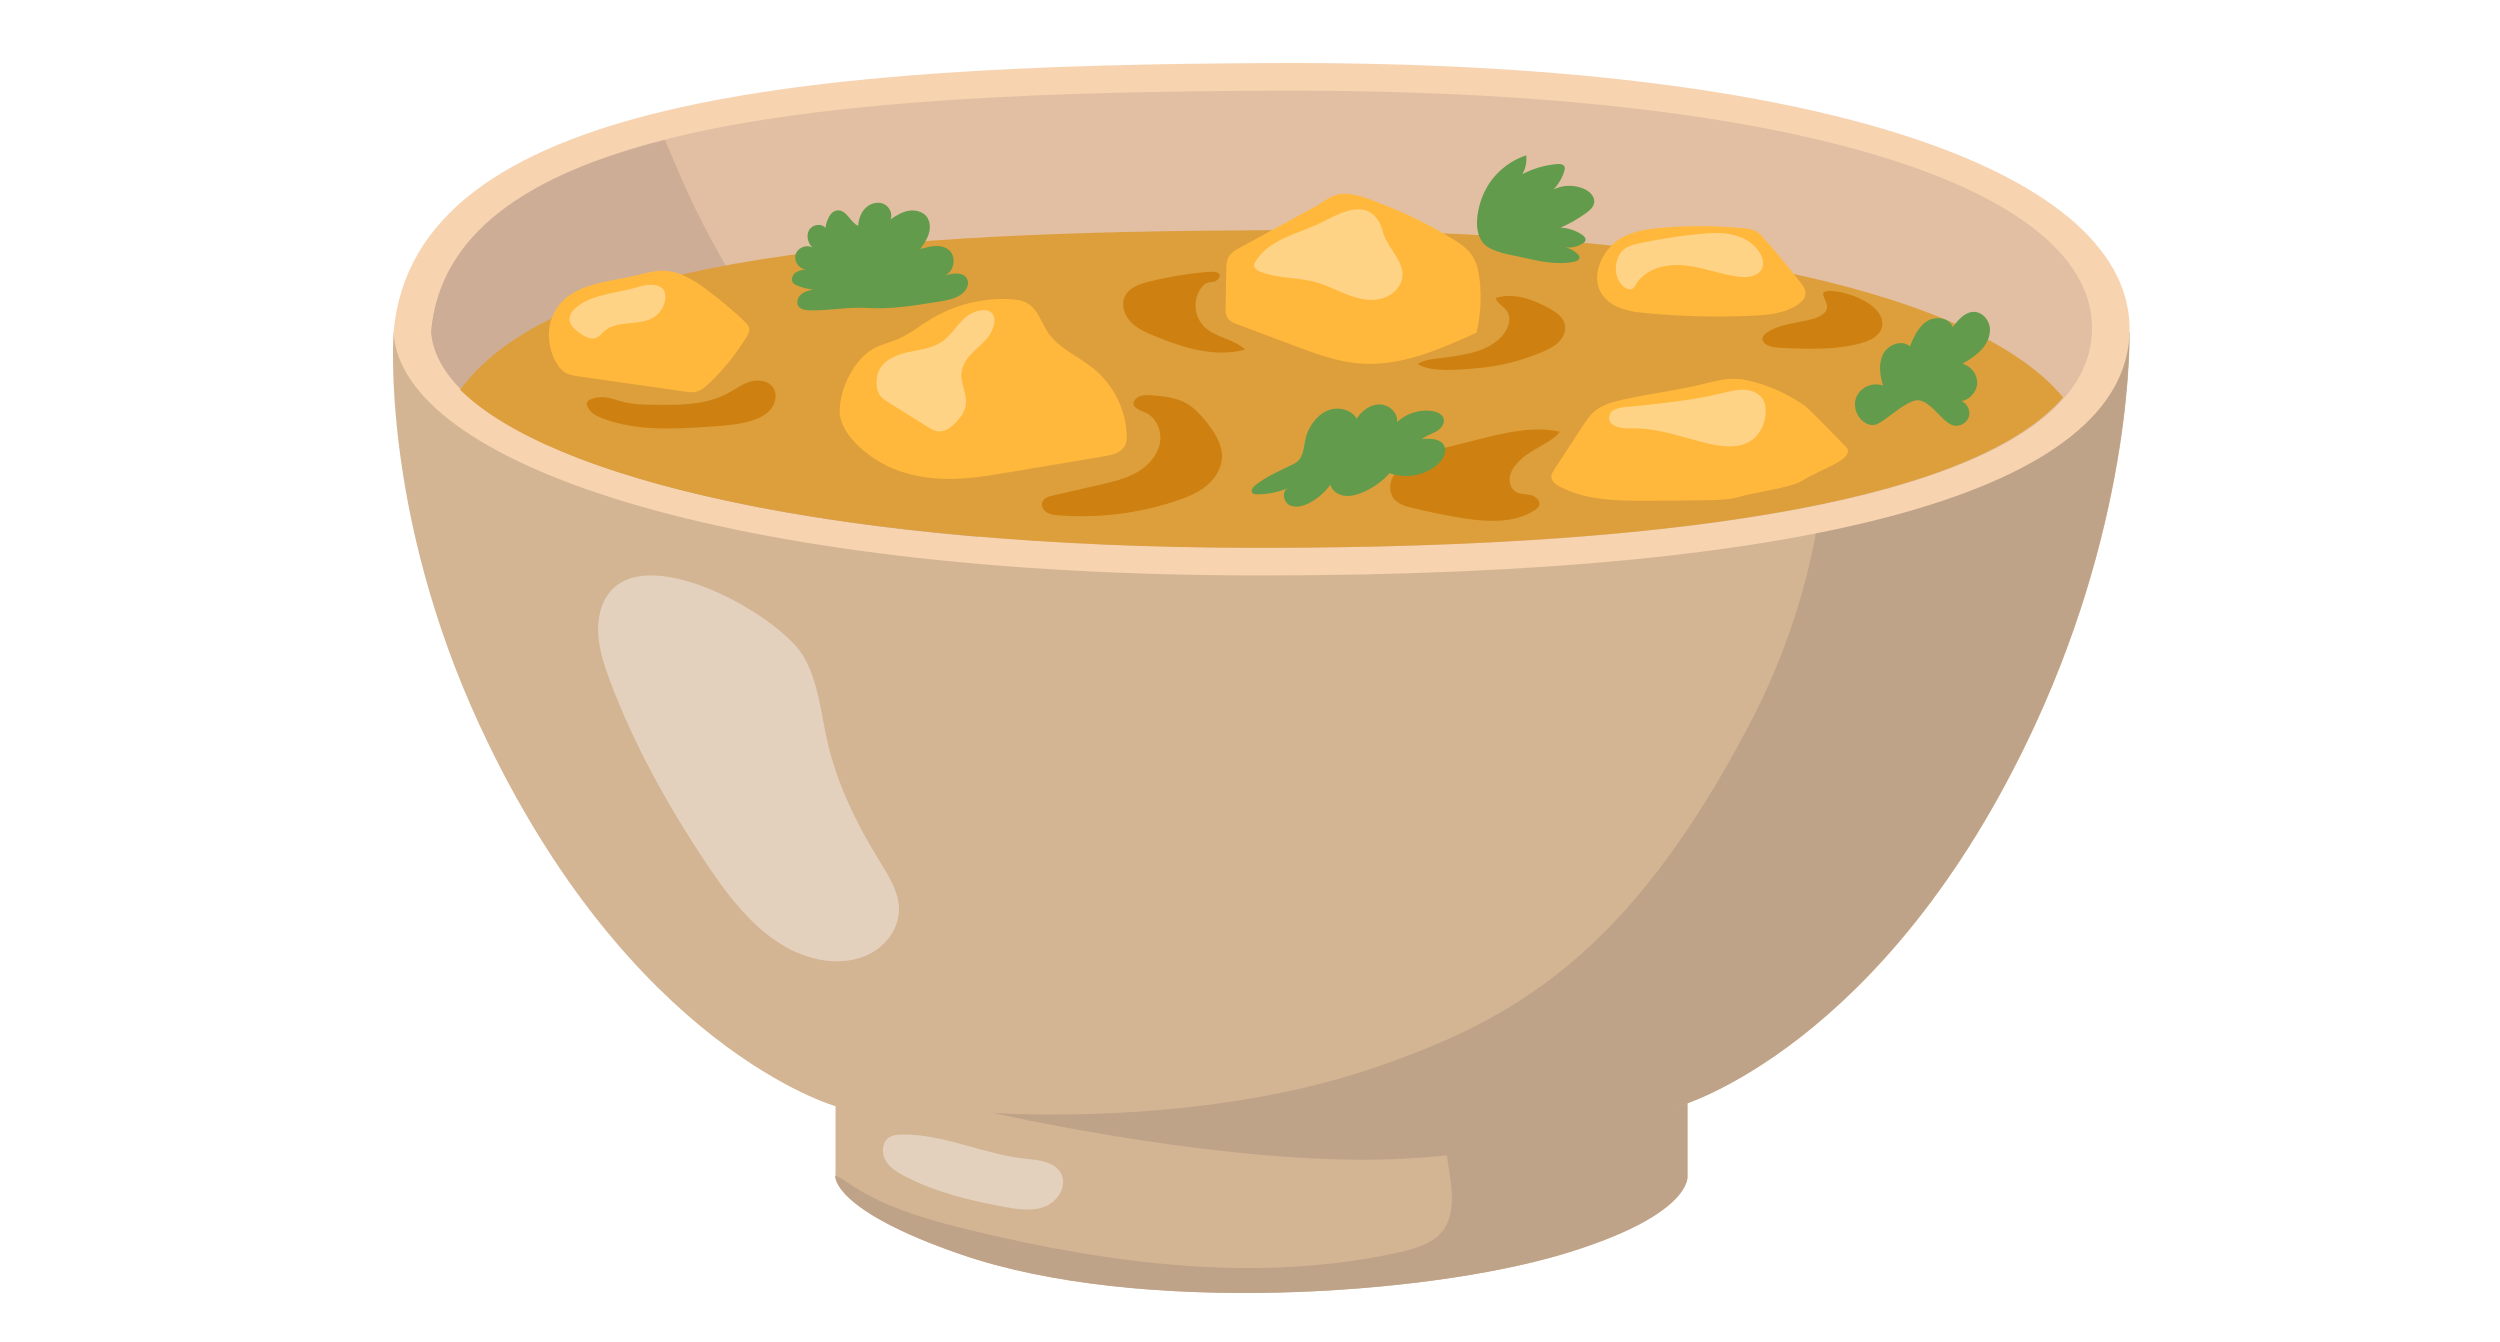 <?xml version="1.0" encoding="UTF-8" standalone="no"?>
<!-- Created with Inkscape (http://www.inkscape.org/) -->

<svg
   width="53.71mm"
   height="28.84mm"
   viewBox="0 0 53.71 28.84"
   version="1.1"
   id="svg1"
   xml:space="preserve"
   inkscape:version="1.3.1 (9b9bdc1480, 2023-11-25, custom)"
   sodipodi:docname="soupe.svg"
   xmlns:inkscape="http://www.inkscape.org/namespaces/inkscape"
   xmlns:sodipodi="http://sodipodi.sourceforge.net/DTD/sodipodi-0.dtd"
   xmlns="http://www.w3.org/2000/svg"
   xmlns:svg="http://www.w3.org/2000/svg"><sodipodi:namedview
     id="namedview1"
     pagecolor="#ffffff"
     bordercolor="#000000"
     borderopacity="0.25"
     inkscape:showpageshadow="2"
     inkscape:pageopacity="0.0"
     inkscape:pagecheckerboard="0"
     inkscape:deskcolor="#d1d1d1"
     inkscape:document-units="mm"
     showguides="false"
     inkscape:zoom="3.9339129"
     inkscape:cx="149.2153"
     inkscape:cy="41.688772"
     inkscape:window-width="1854"
     inkscape:window-height="1011"
     inkscape:window-x="0"
     inkscape:window-y="0"
     inkscape:window-maximized="1"
     inkscape:current-layer="g1-2"><inkscape:page
       x="0"
       y="0"
       width="53.71"
       height="28.84"
       id="page1"
       margin="0"
       bleed="0" /></sodipodi:namedview><defs
     id="defs1"><clipPath
       clipPathUnits="userSpaceOnUse"
       id="clipPath156"><path
         d="m 18056,3723 c -30.8,0 -61.7,3 -91.8,8.7 -268.4,50.7 -458.5,285.5 -610.3,512.5 -211.2,315.5 -397.9,649.3 -531.2,1004.8 -48.6,129.8 -90,274.6 -41.3,404.3 44.5,118.3 144,164.3 266.3,164.3 298.3,0 731.7,-274 828.2,-441 79.3,-137.2 92.2,-301.2 127.3,-455.8 52.8,-232.7 158.5,-450.6 283.9,-653.5 51.3,-83 108.1,-170.7 105.8,-268.3 -2.3,-95.8 -65.4,-184.2 -149.3,-230.7 -57,-31.5 -122.1,-45.3 -187.6,-45.3"
         transform="translate(0,2.5000001e-4)"
         id="path156" /></clipPath></defs><g
     inkscape:label="Calque 1"
     inkscape:groupmode="layer"
     id="layer1" /><g
     id="g1"
     inkscape:groupmode="layer"
     inkscape:label="1"
     transform="matrix(0.265,0,0,0.265,63.71,0)" /><g
     id="g1-2"
     inkscape:groupmode="layer"
     inkscape:label="1"
     transform="matrix(0.265,0,0,0.265,63.71,0)"><g
       id="g2"
       transform="matrix(0.112,0,0,0.112,-125.023,42.832)"><path
         id="path116"
         d="m 191.296,468.976 v -53.947 l -308.381,-38.787 -308.377,42.067 v 50.667 c 0,0 -2.601,24.4 90.932,56.627 127.899,44.093 335.735,29.573 434.891,0 94.803,-28.267 90.936,-56.627 90.936,-56.627"
         style="fill:#d3b594;fill-opacity:1;fill-rule:nonzero;stroke:none;stroke-width:0.133" /><path
         id="path117"
         d="m 100.133,525.603 c 94.803,-28.267 90.936,-56.627 90.936,-56.627 V 415.029 L 49.68,397.243 c -0.223,0.133 -0.449,0.267 -0.672,0.4 -16.212,9.787 -31.793,18.6 -33.015,38.773 -1.283,21.173 10.267,46.893 1.069,67.147 -5.661,12.467 -20.541,17.4 -33.908,20.373 -102.099,22.733 -208.956,8.76 -310.628,-15.813 -31.751,-7.68 -63.977,-16.693 -90.701,-35.48 -2.197,-1.547 -4.845,-3.107 -7.513,-4.12 v 0.453 c 0,0 -2.603,24.4 90.931,56.627 127.899,44.093 335.735,29.573 434.891,0"
         style="fill:#bfa388;fill-opacity:1;fill-rule:nonzero;stroke:none;stroke-width:0.133" /><path
         id="path118"
         d="M 511.203,-141.744 H -745.405 c 0,0 -9.664,128.933 62.415,284.573 108.104,233.413 257.528,275.48 257.528,275.48 l 305.293,5.893 305.293,-5.893 c 0,0 149.425,-42.067 257.532,-275.48 72.08,-155.64 68.547,-284.573 68.547,-284.573"
         style="fill:#d3b594;fill-opacity:1;fill-rule:nonzero;stroke:none;stroke-width:0.133" /><path
         id="path119"
         d="m 510.989,-141.744 h -224.24 c 0,0 29.133,130.987 -50.36,282.973 -87.967,168.187 -171.325,214.987 -273.281,249.68 -126.505,43.027 -274.624,32.227 -274.624,32.227 0,0 148.524,33.933 267.609,33.933 118.431,0 228.815,-38.76 228.815,-38.76 0,0 149.428,-42.067 257.521,-275.48 72.08,-155.64 68.56,-284.573 68.56,-284.573"
         style="fill:#bfa388;fill-opacity:1;fill-rule:nonzero;stroke:none;stroke-width:0.133" /><path
         id="path120"
         d="m -745.405,-141.744 c 5.515,93.773 236.613,175.853 628.32,175.853 404.461,0 625.088,-62.347 628.288,-175.853 3.2,-113.507 -215.827,-196.773 -618.712,-195.053 -339.305,1.453 -623.507,25.587 -637.896,195.053"
         style="fill:#f7d3b0;fill-opacity:1;fill-rule:nonzero;stroke:none;stroke-width:0.133" /><path
         id="path121"
         d="m -718.201,-142.784 c 5.275,83.667 226.371,156.907 601.124,156.907 386.96,0 598.027,-55.627 601.093,-156.907 3.053,-101.267 -206.493,-175.547 -591.932,-174.013 -324.62,1.293 -596.52,22.827 -610.285,174.013"
         style="fill:#e2bfa3;fill-opacity:1;fill-rule:nonzero;stroke:none;stroke-width:0.133" /><path
         id="path122"
         d="m -424.491,313.389 c -4.109,0 -8.229,-0.4 -12.251,-1.16 -35.78,-6.76 -61.121,-38.067 -81.372,-68.32 -28.157,-42.08 -53.051,-86.587 -70.821,-133.987 -6.485,-17.307 -12.001,-36.613 -5.503,-53.907 5.925,-15.773 19.197,-21.907 35.5,-21.907 39.776,0 97.557,36.547 110.427,58.8 10.579,18.307 12.299,40.173 16.975,60.787 7.037,31.013 21.135,60.067 37.86,87.12 6.84,11.067 14.409,22.76 14.096,35.773 -0.307,12.773 -8.716,24.573 -19.897,30.76 -7.603,4.213 -16.287,6.04 -25.013,6.04"
         style="fill:#e4d1bd;fill-opacity:1;fill-rule:nonzero;stroke:none;stroke-width:0.133" /><path
         id="path123"
         d="m -286.46,493.149 c -5.291,0 -10.693,-0.867 -15.907,-1.813 -25.157,-4.56 -50.373,-10.587 -73.059,-22.387 -5.468,-2.84 -11.016,-6.267 -14.005,-11.653 -2.988,-5.387 -2.357,-13.24 2.871,-16.507 2.507,-1.573 5.588,-1.853 8.543,-1.947 0.837,-0.027 1.673,-0.04 2.513,-0.04 28.884,0 59.353,14.947 88.771,17.653 9.279,0.867 20.225,2.36 24.523,10.627 4.525,8.707 -2.116,19.88 -11.159,23.68 -4.159,1.76 -8.584,2.387 -13.091,2.387"
         style="fill:#e4d1bd;fill-opacity:1;fill-rule:nonzero;stroke:none;stroke-width:0.133" /><path
         id="path124"
         d="m -718.201,-142.491 c 4.229,67.067 147.156,127.44 396.744,148.747 -13.399,-9.093 -26.436,-18.72 -39.048,-28.867 -77.225,-62.16 -139.177,-143.387 -178.175,-234.56 -3.281,-7.667 -6.859,-15.72 -10.264,-23.96 -99.248,25.133 -162.785,67.56 -169.257,138.64"
         style="fill:#cead97;fill-opacity:1;fill-rule:nonzero;stroke:none;stroke-width:0.133" /><path
         id="path125"
         d="m 463.109,-94.771 c -60.413,-73.133 -257.773,-122.32 -572.173,-121.067 -276.995,1.107 -515.597,16.947 -588.2,115.493 64.895,64.52 269.571,114.467 579.04,114.467 320.613,0 520.48,-38.2 581.333,-108.893"
         style="fill:#dd9f3c;fill-opacity:1;fill-rule:nonzero;stroke:none;stroke-width:0.133" /><path
         id="path126"
         d="m -397.649,-130.264 c 5.487,-2.947 11.68,-4.293 17.403,-6.747 8.279,-3.56 15.375,-9.32 23.049,-14.04 17.085,-10.493 37.345,-15.747 57.38,-14.867 4.867,0.213 9.917,0.853 14.005,3.493 6.931,4.493 9.264,13.36 13.817,20.24 7.896,11.947 22.243,17.6 33.349,26.64 13.957,11.347 22.847,28.707 23.9,46.667 0.192,3.253 0.096,6.68 -1.527,9.493 -2.831,4.92 -9.149,6.333 -14.747,7.28 -22.961,3.84 -45.923,7.693 -68.884,11.533 -13.676,2.293 -27.415,4.587 -41.281,4.813 -16.427,0.28 -33.128,-2.453 -47.813,-9.827 -13.573,-6.8 -33.227,-22.4 -33.468,-38.973 -0.236,-16.213 10.425,-37.973 24.816,-45.707"
         style="fill:#ffb83b;fill-opacity:1;fill-rule:nonzero;stroke:none;stroke-width:0.133" /><path
         id="path127"
         d="m -132.405,-203.384 c -3.365,1.827 -6.921,3.853 -8.689,7.253 -1.373,2.64 -1.46,5.733 -1.519,8.707 -0.175,8.92 -0.348,17.827 -0.521,26.747 -0.059,2.947 -0.057,6.093 1.588,8.533 1.664,2.48 4.633,3.667 7.423,4.707 13.585,5.093 27.171,10.187 40.755,15.28 15.36,5.76 30.972,11.587 47.327,12.867 29.415,2.307 57.743,-10.173 84.607,-22.373 2.751,-12.107 3.543,-24.653 2.335,-37 -0.66,-6.747 -2.007,-13.667 -5.885,-19.227 -3.521,-5.04 -8.819,-8.533 -14.072,-11.733 -16.492,-10.053 -33.897,-18.613 -51.929,-25.533 -8.404,-3.227 -19.515,-7.96 -28.735,-6.893 -7.267,0.84 -12.633,5.933 -19.056,9.453 -17.843,9.8 -35.751,19.48 -53.627,29.213"
         style="fill:#ffb83b;fill-opacity:1;fill-rule:nonzero;stroke:none;stroke-width:0.133" /><path
         id="path128"
         d="m 144.981,-93.251 c -7.367,1.667 -14.993,3.573 -20.812,8.387 -3.871,3.2 -6.673,7.48 -9.415,11.693 -6.7,10.28 -13.399,20.573 -20.099,30.853 -0.945,1.453 -1.921,3 -1.989,4.733 -0.132,3.373 3.105,5.813 6.092,7.387 18.927,9.973 41.281,10.267 62.672,10.227 15.143,-0.027 30.292,-0.12 45.425,-0.413 7.64,-0.16 15.373,-0.373 22.68,-2.627 8.307,-2.56 36.4,-6.48 43.84,-10.987 16.84,-10.227 37.413,-15.387 33.467,-23.973 -0.04,-0.093 -27.48,-28.587 -31.107,-31.053 -12.333,-8.453 -26.36,-14.787 -40.973,-18.04 -13.347,-2.987 -22.2,0.293 -34.973,3.267 -18.085,4.213 -36.66,6.44 -54.808,10.547"
         style="fill:#ffb83b;fill-opacity:1;fill-rule:nonzero;stroke:none;stroke-width:0.133" /><path
         id="path129"
         d="m -631.109,-151.504 c -3.564,10.907 -1.907,23.4 4.379,33.013 1.34,2.04 2.909,4 4.936,5.373 3.06,2.067 6.861,2.64 10.519,3.173 25.424,3.64 50.848,7.267 76.272,10.907 2.999,0.427 6.093,0.853 9.023,0.08 3.424,-0.907 6.209,-3.333 8.777,-5.773 10.592,-10.04 19.84,-21.507 27.42,-33.973 1.04,-1.72 2.084,-3.6 1.899,-5.587 -0.212,-2.293 -1.968,-4.08 -3.637,-5.653 -8.557,-8.067 -17.585,-15.64 -27.019,-22.653 -9.344,-6.947 -19.792,-13.6 -31.433,-13.88 -5.768,-0.133 -11.441,1.32 -17.028,2.76 -24.164,6.24 -54.064,5.427 -64.107,32.213"
         style="fill:#ffb83b;fill-opacity:1;fill-rule:nonzero;stroke:none;stroke-width:0.133" /><path
         id="path130"
         d="m 144.955,-211.091 c 9.293,-4.627 19.856,-5.933 30.211,-6.707 18.744,-1.373 37.611,-1.2 56.331,0.52 3.347,0.32 6.8,0.707 9.68,2.413 2.12,1.253 3.8,3.12 5.427,4.973 9.08,10.36 17.88,20.987 26.347,31.853 1.92,2.453 3.907,5.227 3.707,8.32 -0.213,3.28 -2.84,5.88 -5.56,7.733 -9.6,6.52 -21.8,7.613 -33.4,8.12 -25.24,1.133 -50.561,0.52 -75.719,-1.827 -9.355,-0.867 -19.147,-2.147 -26.765,-7.64 -18.347,-13.24 -6.976,-39.44 9.743,-47.76"
         style="fill:#ffb83b;fill-opacity:1;fill-rule:nonzero;stroke:none;stroke-width:0.133" /><path
         id="path131"
         d="m -350.257,-70.144 c -0.46,0 -0.924,-0.027 -1.391,-0.093 -2.531,-0.373 -4.781,-1.76 -6.953,-3.107 -9.168,-5.707 -18.336,-11.413 -27.504,-17.12 -3.089,-1.92 -6.316,-3.987 -8.04,-7.187 -1.168,-2.173 -1.536,-4.68 -1.589,-7.147 -0.069,-3.093 0.34,-6.24 1.585,-9.08 3.489,-7.947 12.561,-11.747 21.039,-13.613 8.477,-1.853 17.552,-2.693 24.691,-7.627 4.564,-3.16 7.912,-7.72 11.52,-11.947 3.607,-4.213 7.787,-8.293 13.104,-9.88 2.247,-0.667 4.167,-0.973 5.793,-0.973 10.565,0 8.645,12.773 2.361,20.227 -6.687,7.947 -17.857,14.147 -18.715,25.587 -0.58,7.72 4.332,15.2 3.18,22.84 -0.717,4.773 -3.705,8.867 -6.999,12.387 -3.243,3.453 -7.465,6.733 -12.083,6.733"
         style="fill:#ffd386;fill-opacity:1;fill-rule:nonzero;stroke:none;stroke-width:0.133" /><path
         id="path132"
         d="m -601.455,-137.357 c -3.295,0 -6.605,-2.133 -9.403,-4.16 -3.323,-2.427 -6.957,-5.387 -7.225,-9.48 -0.273,-4.16 3.068,-7.64 6.453,-10.053 10.272,-8.227 28.896,-9.427 41.405,-13.133 3.587,-1.067 7.375,-2.12 11.063,-2.12 1.785,0 3.548,0.24 5.252,0.867 1.517,0.547 2.969,1.413 3.907,2.72 1.105,1.56 1.377,3.56 1.309,5.467 -0.201,5.653 -3.268,11.133 -7.984,14.267 -10.536,6.987 -26.416,1.84 -35.993,10.093 -2.073,1.8 -3.784,4.173 -6.359,5.107 -0.803,0.293 -1.613,0.427 -2.425,0.427"
         style="fill:#ffd386;fill-opacity:1;fill-rule:nonzero;stroke:none;stroke-width:0.133" /><path
         id="path133"
         d="m -37.472,-165.357 c -5.976,0 -11.996,-1.653 -17.627,-3.827 -7.564,-2.907 -14.791,-6.747 -22.593,-8.933 -13.232,-3.72 -27.643,-2.573 -40.413,-7.653 -1.999,-0.8 -4.212,-2.12 -4.381,-4.253 -0.093,-1.213 0.511,-2.347 1.152,-3.373 9.793,-15.587 29.407,-19.56 45.025,-26.76 8.073,-3.72 19.249,-10.773 29.165,-10.773 5.892,0 11.34,2.493 15.427,9.667 1.555,2.733 2.089,5.907 3.153,8.867 3.807,10.587 14.536,19.187 13.359,30.373 -0.848,8.067 -8.22,14.32 -16.14,16.027 -2.027,0.44 -4.073,0.64 -6.127,0.64"
         style="fill:#ffd386;fill-opacity:1;fill-rule:nonzero;stroke:none;stroke-width:0.133" /><path
         id="path134"
         d="m 221.576,-59.304 c -4.893,0 -9.92,-0.827 -14.64,-1.907 -18,-4.133 -35.725,-11.147 -54.117,-11.147 -0.879,0 -1.761,0.013 -2.643,0.053 -0.348,0.013 -0.724,0.013 -1.125,0.013 -5.925,0 -17.049,-1.6 -14.053,-10.12 1.887,-5.36 11.965,-5.36 16.412,-5.84 22.083,-2.347 43.713,-4.373 65.38,-9.693 4.68,-1.16 9.427,-2.413 14.213,-2.413 0.613,0 1.227,0.027 1.84,0.067 5.413,0.387 11.013,2.96 13.48,7.8 1.387,2.733 1.653,5.92 1.467,8.987 -0.44,7.453 -3.68,14.96 -9.68,19.413 -4.76,3.547 -10.547,4.787 -16.533,4.787"
         style="fill:#ffd386;fill-opacity:1;fill-rule:nonzero;stroke:none;stroke-width:0.133" /><path
         id="path135"
         d="m 149.571,-172.971 c -1.643,0 -3.391,-0.933 -4.693,-2.053 -5.787,-5 -6.848,-13.627 -4.156,-20.493 3.219,-8.2 9.423,-9.48 17.647,-11.2 13.459,-2.813 27.067,-4.907 40.755,-6.267 4.187,-0.427 8.427,-0.773 12.64,-0.773 4.12,0 8.213,0.333 12.227,1.253 8.12,1.867 15.96,6.48 19.96,13.787 1.747,3.227 2.693,7.187 1.227,10.56 -2.04,4.733 -7.6,6.253 -13,6.253 -1.267,0 -2.52,-0.093 -3.72,-0.227 -13.28,-1.613 -25.933,-6.813 -39.235,-8.2 -1.759,-0.173 -3.551,-0.28 -5.353,-0.28 -11.836,0 -24.109,4.08 -29.977,14.093 -0.649,1.093 -1.253,2.307 -2.336,3 -0.615,0.387 -1.289,0.547 -1.984,0.547"
         style="fill:#ffd386;fill-opacity:1;fill-rule:nonzero;stroke:none;stroke-width:0.133" /><path
         id="path136"
         d="m -190.483,-62.931 c -1.307,9.493 -8.329,17.427 -16.611,22.253 -8.283,4.813 -17.788,7.013 -27.128,9.147 -11.268,2.573 -22.533,5.16 -33.8,7.733 -3.081,0.707 -6.617,1.787 -7.756,4.733 -1.061,2.747 0.651,5.933 3.139,7.52 2.487,1.573 5.539,1.907 8.475,2.133 28.755,2.267 57.957,-1.32 85.319,-10.44 7.629,-2.547 15.245,-5.6 21.517,-10.627 6.273,-5.04 11.109,-12.347 11.556,-20.373 0.533,-9.6 -5.063,-18.387 -11.043,-25.907 -4.245,-5.333 -8.924,-10.52 -14.879,-13.84 -7.517,-4.187 -16.383,-5.053 -24.964,-5.707 -4.016,-0.307 -8.608,-0.373 -11.393,2.533 -6.344,6.627 5.919,9.04 9.103,11.16 6.236,4.16 9.473,12.347 8.465,19.68"
         style="fill:#ce8111;fill-opacity:1;fill-rule:nonzero;stroke:none;stroke-width:0.133" /><path
         id="path137"
         d="m -548.307,-89.424 c 15.279,0.133 31.116,-1.027 44.6,-8.213 5.377,-2.867 10.332,-6.667 16.152,-8.48 5.819,-1.8 13.077,-1.027 16.669,3.893 3.339,4.573 2.279,11.32 -1.227,15.76 -3.505,4.453 -8.915,6.973 -14.333,8.613 -9.175,2.773 -18.832,3.453 -28.395,4.133 -26.519,1.853 -53.989,3.573 -78.907,-5.693 -4.631,-1.72 -9.541,-4.227 -11.323,-8.84 -0.375,-0.973 -0.587,-2.08 -0.188,-3.04 0.499,-1.2 1.795,-1.853 3.019,-2.307 8.565,-3.16 13.98,-0.373 21.868,1.787 10.053,2.76 21.701,2.307 32.064,2.387"
         style="fill:#ce8111;fill-opacity:1;fill-rule:nonzero;stroke:none;stroke-width:0.133" /><path
         id="path138"
         d="m -164.448,-165.717 c -1.509,6.987 0.748,14.653 5.793,19.707 8.071,8.08 21.387,8.76 29.707,16.587 -21.853,6.08 -45.043,-1.293 -66.007,-9.947 -6.136,-2.533 -12.405,-5.307 -16.96,-10.133 -4.555,-4.827 -6.997,-12.267 -4.187,-18.28 3.039,-6.493 10.751,-9.133 17.719,-10.853 14.543,-3.573 29.38,-5.947 44.312,-7.107 7.177,-0.547 8.884,3.467 3.988,6.6 -2.141,1.373 -5.492,0.413 -8.22,2.533 -3.164,2.467 -5.323,7.093 -6.145,10.893"
         style="fill:#ce8111;fill-opacity:1;fill-rule:nonzero;stroke:none;stroke-width:0.133" /><path
         id="path139"
         d="m 55.484,-137.651 c 5.395,-5.12 9.205,-13.76 4.904,-19.827 -2.395,-3.373 -6.904,-5.267 -8.088,-9.227 12.879,-4.16 26.885,0.893 38.743,7.413 4.912,2.693 10.101,6.213 11.364,11.68 1.043,4.507 -1.008,9.307 -4.241,12.627 -3.233,3.32 -7.503,5.413 -11.761,7.24 -15.713,6.733 -32.563,10.8 -49.611,12.053 -11.113,0.827 -31.215,3 -40.86,-3.213 6.069,-4.093 16.156,-4.053 23.335,-5.187 13.035,-2.053 26.22,-4.08 36.216,-13.56"
         style="fill:#ce8111;fill-opacity:1;fill-rule:nonzero;stroke:none;stroke-width:0.133" /><path
         id="path140"
         d="m 70.955,-50.184 c -3.395,3.187 -6.66,6.787 -7.977,11.253 -1.315,4.467 -0.137,9.973 3.817,12.427 3.195,1.973 7.267,1.573 10.929,2.427 3.663,0.853 7.469,4.387 6.004,7.84 -0.569,1.347 -1.808,2.28 -3.035,3.08 -15.584,10.133 -35.824,8.52 -54.159,5.467 -11.555,-1.92 -23.037,-4.267 -34.417,-7.04 -5.159,-1.253 -10.716,-2.867 -13.832,-7.173 -3.177,-4.387 -2.855,-10.627 -0.305,-15.4 2.549,-4.773 6.971,-8.28 11.631,-11.04 10.657,-6.307 22.903,-9.267 34.941,-12.16 22.087,-5.293 51.651,-15.08 74.304,-9.36 -6.001,7.867 -20.16,12.413 -27.901,19.68"
         style="fill:#ce8111;fill-opacity:1;fill-rule:nonzero;stroke:none;stroke-width:0.133" /><path
         id="path141"
         d="m 290.803,-156.491 c -2.387,2.827 -6.053,4.173 -9.613,5.12 -11.027,2.92 -23.147,3.293 -32.573,9.72 -1.373,0.947 -2.76,2.133 -3.067,3.773 -0.587,3 2.653,5.333 5.6,6.16 3.36,0.96 6.893,1.093 10.4,1.24 18.547,0.72 37.44,1.413 55.333,-3.547 6.52,-1.813 13.72,-5.32 15.187,-11.933 1.613,-7.293 -4.707,-13.933 -11.147,-17.733 -7.8,-4.613 -16.653,-7.44 -25.68,-8.2 -1.827,-0.147 -3.853,-0.16 -5.24,1.027 -2.88,2.48 5.48,8.853 0.8,14.373"
         style="fill:#ce8111;fill-opacity:1;fill-rule:nonzero;stroke:none;stroke-width:0.133" /><path
         id="path142"
         d="m -444.121,-157.784 c -3.029,-0.08 -6.507,-0.507 -8.192,-3.027 -1.775,-2.64 -0.515,-6.453 1.908,-8.52 2.423,-2.08 5.665,-2.853 8.775,-3.56 -4.011,-0.293 -7.972,-1.267 -11.664,-2.867 -1.129,-0.493 -2.279,-1.067 -3.012,-2.053 -1.597,-2.16 -0.496,-5.44 1.617,-7.08 2.115,-1.653 4.899,-2.093 7.552,-2.493 -4.98,-0.507 -8.725,-6.173 -7.244,-10.947 1.483,-4.787 7.776,-7.333 12.169,-4.933 -3.336,-3.213 -4.725,-8.667 -2.377,-12.653 2.347,-4 8.783,-5.133 11.759,-1.587 1.004,-5.64 3.608,-12.693 9.327,-12.64 6.237,0.053 8.708,8.56 14.36,11.2 0.331,-4.667 1.9,-9.4 5.187,-12.733 3.285,-3.347 8.476,-5 12.856,-3.333 4.38,1.653 7.231,7.04 5.425,11.36 3.996,-2.733 8.248,-5.347 13.013,-6.187 4.767,-0.853 10.189,0.413 13.136,4.253 2.616,3.413 2.808,8.2 1.555,12.32 -1.255,4.107 -3.765,7.707 -6.239,11.213 6.868,-2.147 15.088,-4.08 20.663,0.48 5.927,4.84 4.065,16.027 -3.107,18.693 5.817,-1.987 13.988,-3.04 16.517,2.56 1.74,3.853 -0.844,8.413 -4.257,10.907 -4.423,3.227 -10.024,4.28 -15.432,5.16 -16.985,2.72 -35.276,5.907 -52.513,4.747 -14.091,-0.947 -27.644,2.08 -41.781,1.72"
         style="fill:#629b4b;fill-opacity:1;fill-rule:nonzero;stroke:none;stroke-width:0.133" /><path
         id="path143"
         d="m -121.492,-31.317 c -1.88,1.427 -3.833,4.147 -2.171,5.84 0.752,0.76 1.933,0.84 3.003,0.853 7.824,0.08 15.661,-1.48 22.857,-4.547 -4.743,1.907 -3.775,9.8 0.715,12.253 4.488,2.453 10.116,0.907 14.64,-1.48 5.956,-3.133 11.175,-7.667 15.12,-13.12 1.199,4.28 5.464,7.213 9.861,7.893 4.399,0.693 8.885,-0.493 13.005,-2.187 7.616,-3.107 14.516,-7.96 20.019,-14.08 11.513,4.253 25.245,1.813 34.579,-6.16 3.88,-3.32 7.188,-8.627 5.147,-13.307 -2.445,-5.6 -10.173,-5.867 -16.252,-5.227 2.853,-2.587 6.783,-3.56 10.163,-5.413 3.379,-1.853 6.496,-5.44 5.545,-9.187 -0.913,-3.573 -5.023,-5.28 -8.688,-5.773 -8.98,-1.213 -18.441,1.827 -25.031,8.053 0.795,-6.747 -5.945,-12.747 -12.731,-12.773 -6.787,-0.013 -12.903,4.613 -16.515,10.36 -3.832,-6.587 -12.931,-8.84 -20.107,-6.28 -7.176,2.56 -12.441,8.973 -15.384,16 -3.752,8.96 -1.256,18.787 -10.391,23.16 -9.599,4.613 -18.823,8.573 -27.385,15.12"
         style="fill:#629b4b;fill-opacity:1;fill-rule:nonzero;stroke:none;stroke-width:0.133" /><path
         id="path144"
         d="m 45.365,-245.691 c 6.137,-11.4 16.795,-20.28 29.111,-24.267 0.528,4.653 -0.445,9.467 -2.741,13.56 7.761,-4.04 16.319,-6.533 25.031,-7.293 2.028,-0.173 4.56,0.027 5.38,1.88 0.447,1.013 0.192,2.187 -0.124,3.253 -1.475,4.947 -4.165,9.533 -7.771,13.227 6.784,-3.333 15.048,-3.493 21.961,-0.44 4.076,1.8 8.056,5.533 7.469,9.96 -0.435,3.28 -3.219,5.68 -5.899,7.613 -5.744,4.16 -11.927,7.693 -18.415,10.56 5.492,0.227 10.911,2 15.469,5.08 1.468,0.987 3.009,2.56 2.503,4.253 -0.272,0.92 -1.083,1.56 -1.885,2.067 -3.649,2.333 -8.121,3.36 -12.424,2.84 3.216,0.88 6.211,2.547 8.635,4.827 0.615,0.587 1.223,1.267 1.349,2.093 0.311,2.053 -2.212,3.253 -4.248,3.627 -11.341,2.093 -22.832,0.013 -33.899,-2.587 -8.689,-2.053 -19.919,-3.28 -27.699,-7.88 -13.5,-7.987 -7.935,-31.333 -1.804,-42.373"
         style="fill:#629b4b;fill-opacity:1;fill-rule:nonzero;stroke:none;stroke-width:0.133" /><path
         id="path145"
         d="m 331.629,-77.224 c -1.747,1.093 -3.573,2.213 -5.613,2.44 -1.733,0.2 -3.48,-0.267 -5.067,-1 -6.947,-3.267 -10.427,-12.427 -7.387,-19.48 3.04,-7.053 12.08,-10.813 19.227,-8 -2.24,-7.453 -3.533,-15.827 -0.013,-22.76 3.52,-6.947 13.56,-10.813 19.413,-5.693 2.853,-6.84 6.027,-14.08 12.227,-18.12 6.2,-4.04 16.32,-2.8 18.867,4.147 3.947,-5.347 9,-11.253 15.653,-10.987 5.787,0.24 10.48,5.693 11.133,11.453 0.64,5.76 -2.067,11.493 -5.973,15.787 -3.907,4.28 -8.933,7.36 -13.88,10.387 6.12,1.4 10.827,7.453 10.693,13.733 -0.147,6.267 -5.12,12.107 -11.307,13.227 4.4,1.853 6.8,7.44 5.107,11.907 -1.693,4.453 -7.2,7.053 -11.72,5.507 -2.32,-0.787 -4.227,-2.453 -6.067,-4.08 -5.213,-4.6 -13.107,-15.333 -20.52,-13.813 -7.8,1.587 -18,11.067 -24.773,15.347"
         style="fill:#629b4b;fill-opacity:1;fill-rule:nonzero;stroke:none;stroke-width:0.133" /></g></g></svg>
